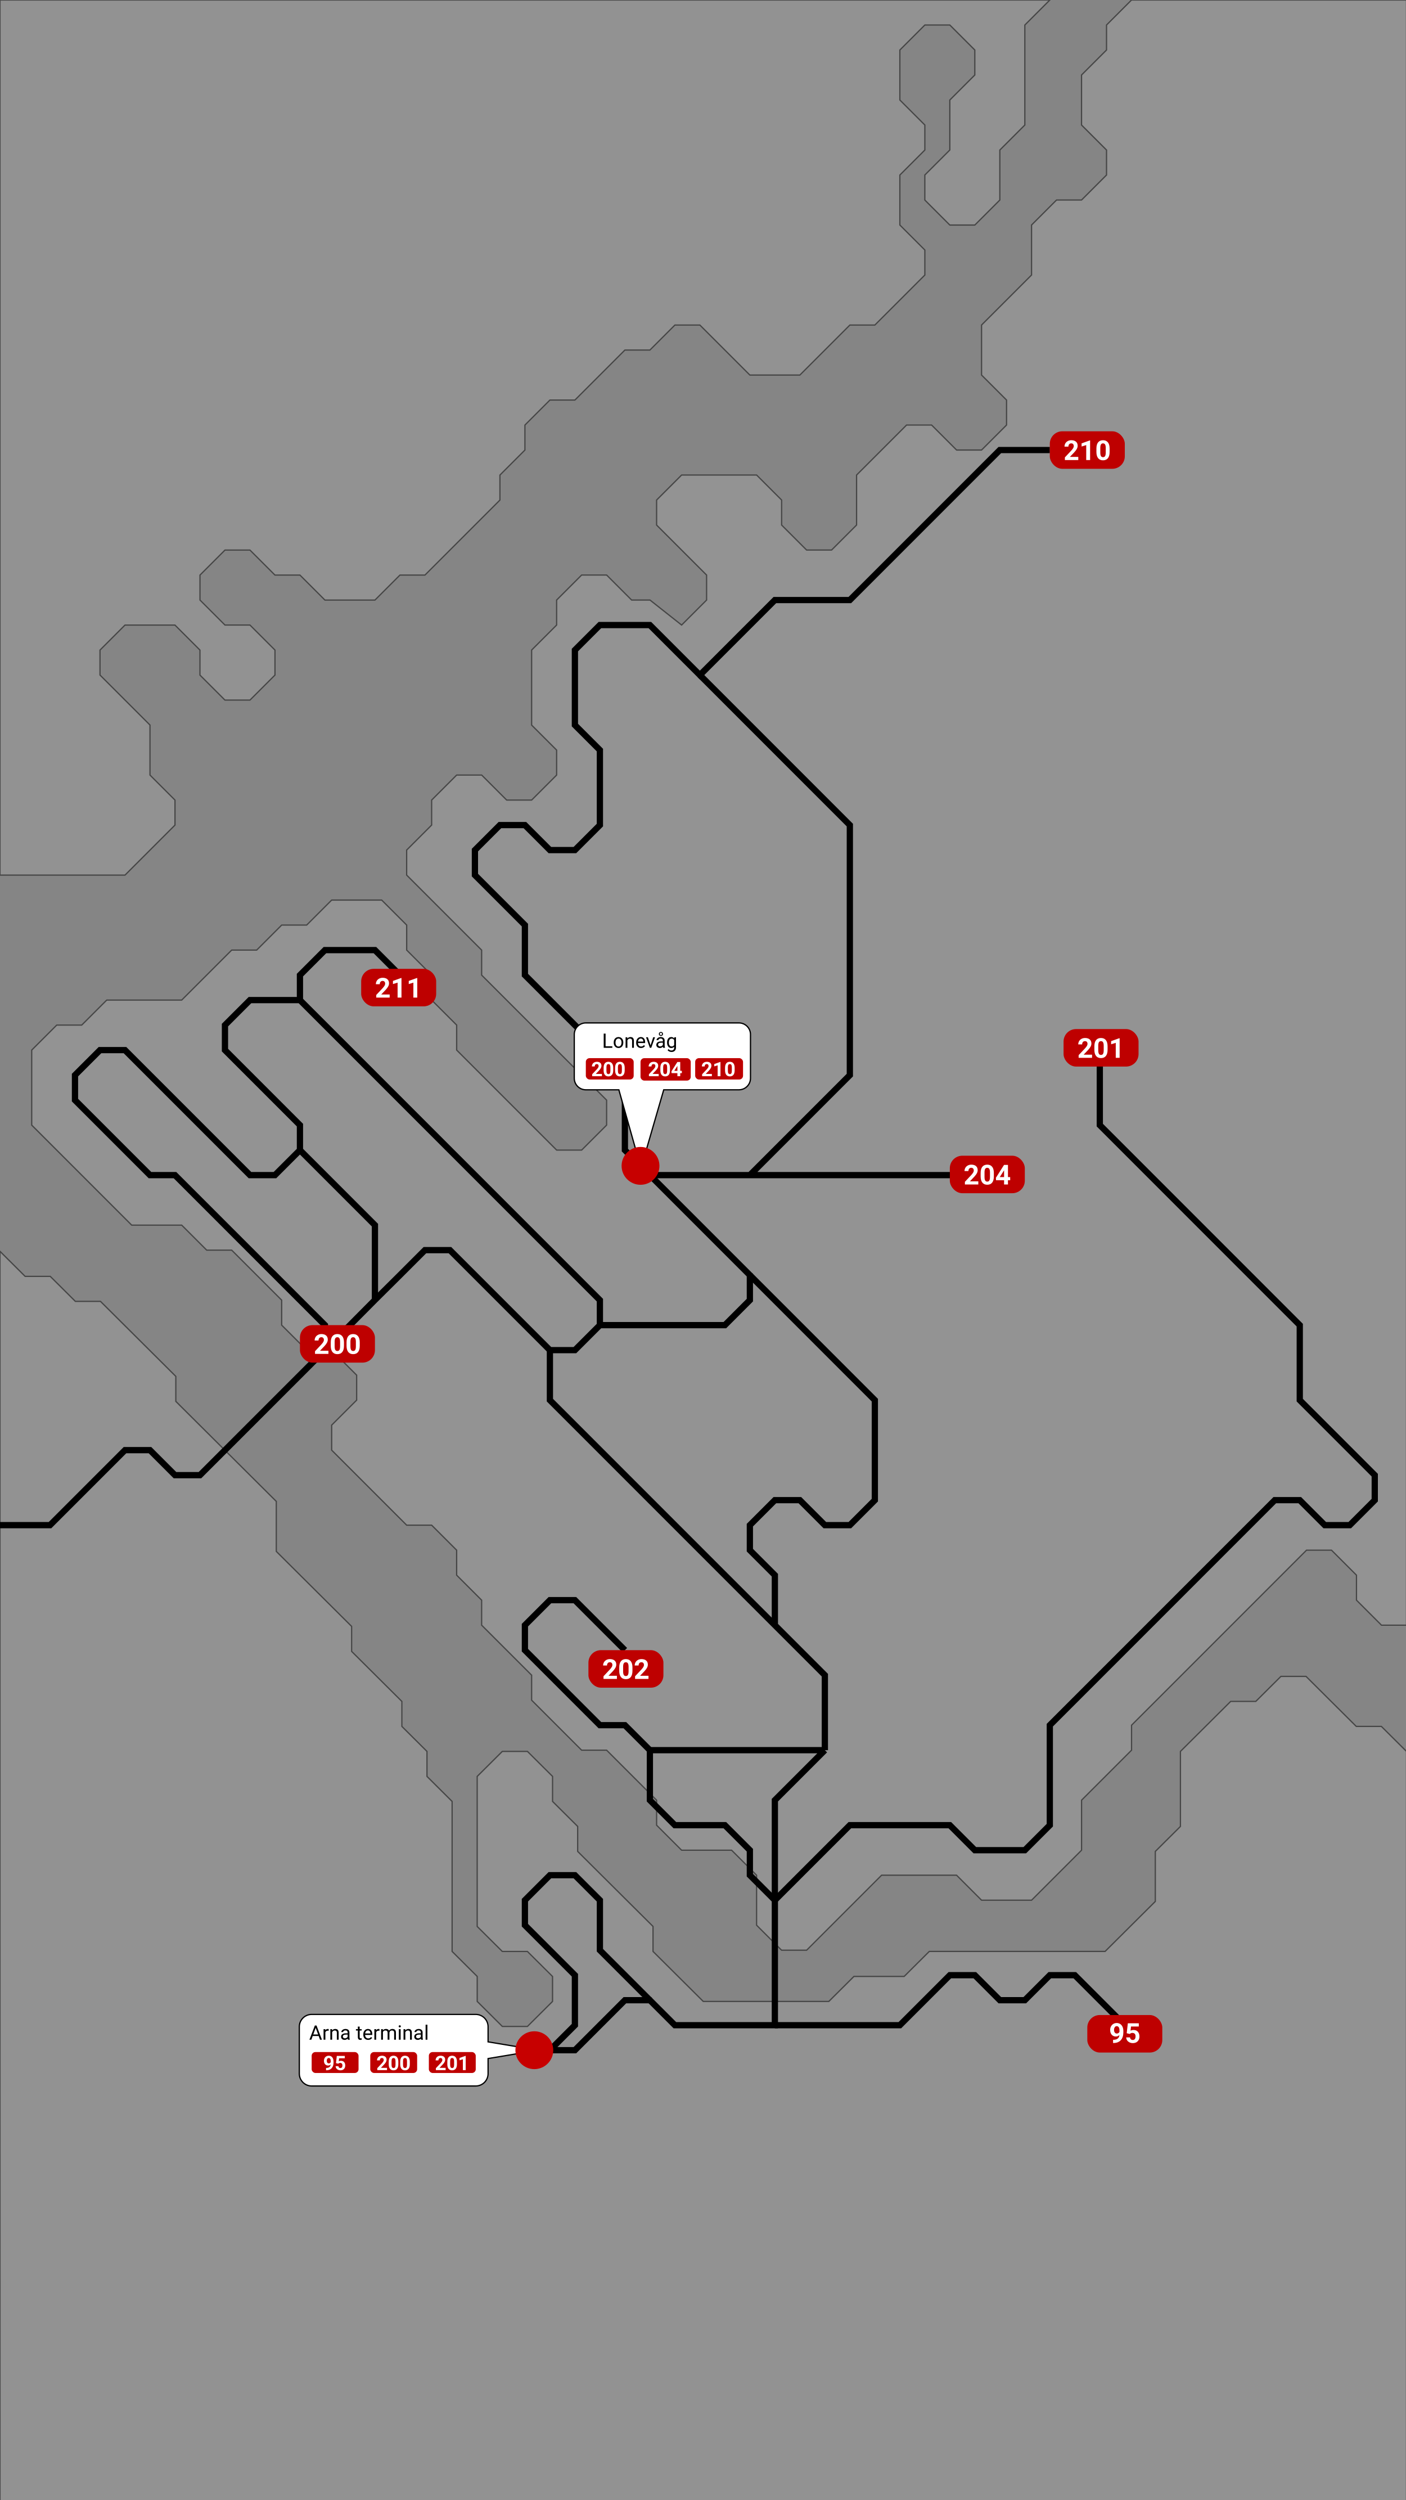 <svg width="1125" height="2000" viewBox="0 0 1125 2000" fill="none" xmlns="http://www.w3.org/2000/svg">
<rect x="0" y="0" width="1125" height="2000" fill="#333333" stroke="none"/>
<g id="Frame 1" clip-path="url(#clip0)">
<rect width="1125" height="2000" fill="white" fill-opacity="0.4"/>
<path id="Vector 1" opacity="0.5" d="M885.391 20L905.391 0H1125.39V1300H1105.39L1085.39 1280V1260L1065.39 1240H1045.39L1025.39 1260L985.391 1300L905.391 1380V1400L865.391 1440V1480L825.391 1520H785.391L765.391 1500H705.391L685.391 1520L665.391 1540L645.391 1560H625.391L605.391 1540V1500L585.391 1480H565.391H545.391L525.391 1460V1440L505.391 1420L485.391 1400H465.391L445.391 1380L425.391 1360V1340L405.391 1320L385.391 1300V1280L365.391 1260V1240L345.391 1220H325.391L305.391 1200L285.391 1180L265.391 1160V1140L285.391 1120V1100L265.391 1080H245.391L225.391 1060V1040L205.391 1020L185.391 1000H165.391L145.391 980H125.391H105.391L85.391 960L65.391 940L45.391 920L25.39 900V840L45.391 820H65.391L85.391 800H145.391L165.391 780L185.391 760H205.391L225.391 740H245.391L265.391 720H285.391H305.391L325.391 740V760L345.391 780V800L365.391 820V840L385.391 860L405.391 880L425.391 900L445.391 920H465.391L485.391 900V880L465.391 860L425.391 820L385.391 780V760L365.391 740L325.391 700V680L345.391 660V640L365.391 620H385.391L405.391 640H425.391L445.391 620V600L425.391 580V560V540V520L445.391 500V480L465.391 460H485.391L505.391 480H520.067L545.391 500L565.391 480V460L545.391 440L525.391 420V400L545.391 380H605.391L625.391 400V420L645.391 440H665.391L685.391 420V400V380L705.391 360L725.391 340H745.391L765.391 360H785.391L805.391 340V320L785.391 300V260L825.391 220V180L845.391 160H865.391L885.391 140V120L865.391 100V60L885.391 40V20Z" fill="#A2A2A2" stroke="black"/>
<path id="Vector 2" opacity="0.5" d="M100.481 1061L80.385 1041H60.289L40.193 1021H20.096L0 1001V2001H1125.39V1401L1105.29 1381H1085.2L1065.1 1361L1045.01 1341H1024.91L1004.81 1361H984.717L964.62 1381L944.524 1401V1461L924.428 1481V1501V1521L904.332 1541L884.235 1561H783.754H743.562L723.465 1581H683.273L663.177 1601H582.792H562.695L542.599 1581L522.503 1561V1541L502.406 1521L482.31 1501L462.214 1481V1461L442.118 1441V1421L422.021 1401H401.925L381.829 1421V1501V1521V1541L401.925 1561H422.021L442.118 1581V1601L422.021 1621H401.925L381.829 1601V1581L361.733 1561V1481V1461V1441L341.636 1421V1401L321.54 1381V1361L301.444 1341L281.348 1321V1301L261.251 1281L241.155 1261L221.059 1241V1221V1201L200.963 1181L180.866 1161L160.77 1141L140.674 1121V1101L120.578 1081L100.481 1061Z" fill="#A1A1A1" stroke="black"/>
<path id="Vector 3" opacity="0.5" d="M820 20L840 0H0V700H100L120 680L140 660V640L120 620V580L80 540V520L100 500H140L160 520V540L180 560H200L220 540V520L200 500H180L160 480V460L180 440H200L220 460H240L260 480H280H300L320 460H340L360 440L380 420L400 400V380L420 360V340L440 320H460L480 300L500 280H520L540 260H560L580 280L600 300H640L680 260H700L740 220V200L720 180V140L740 120V100L720 80V40L740 20H760L780 40V60L760 80V120L740 140V160L760 180H780L800 160V120L820 100V20Z" fill="#A1A1A1" stroke="black"/>
<path id="routeline_210" d="M840 360H820H800L780 380L760 400L740 420L720 440L700 460L680 480H660H640H620L600 500L580 520L560 540L540 520L520 500H500H480L460 520V540V560V580L480 600V620V640V660L460 680H440L420 660H400L380 680V700L400 720L420 740V760V780L440 800L460 820L480 840L500 860V880V900V920L520 940L540 960L560 980L580 1000L600 1020V1040L580 1060H560H540H520H500H480L460 1080H440L420 1060L400 1040L380 1020L360 1000H340L320 1020L299.863 1040L280 1060L260 1080L240 1100L220 1120L200 1140L180 1160L160 1180H140L120 1160H100L80 1180L60 1200L40 1220H0" stroke="black" stroke-width="5"/>
<path id="routeline_211" d="M780 940H760H740H720H700H680H660H640H620H600M600 940H580H560H540H520M600 940L620 920L640 900L660 880L680 860V840V820V800V780V760V740V720V700V680V660L660 640L640 620L620 600L600 580L580 560L560 540M320 780L300 760H280H260L240 780V800M240 800H220H200L180 820V840L200 860L220 880L240 900V920M240 800L260 820L280 840L300 860L320 880L340 900L360 920L380 940L400 960L420 980L440 1000L460 1020L480 1040V1060M240 920L220 940H200L180 920L160 900L140 880L120 860L100 840H80L60 860V880L80 900L100 920L120 940H140L160 960L180 980L200 1000L220 1020L240 1040L260 1060V1080M240 920L260 940L280 960L300 980V1000V1020V1040" stroke="black" stroke-width="5"/>
<path id="routeline_202" d="M500 1320L480 1300L460 1280H440L420 1300V1320L440 1340L460 1360L480 1380H500L520 1400V1420V1440L540 1460H560H580L600 1480V1500L620 1520V1540V1560V1580V1600V1620H600H580H560H540L520 1600H500L480 1620L460 1640H440" stroke="black" stroke-width="5"/>
<path id="routeline_95" d="M900 1620L880 1600L860 1580H840L820 1600H800L780 1580H760L740 1600L720 1620H700H680H660H640H620M520 1600L500 1580L480 1560V1540V1520L460 1500H440L420 1520V1540L440 1560L460 1580V1600V1620L440 1640" stroke="black" stroke-width="5"/>
<path id="routeline_201" d="M880 840V860V880V900L900 920L920 940L940 960L960 980L980 1000L1000 1020L1020 1040L1040 1060V1080V1100V1120L1060 1140L1080 1160L1100 1180V1200L1080 1220H1060L1040 1200H1020L1000 1220L980 1240L960 1260L940 1280L920 1300L900 1320L880 1340L860 1360L840 1380V1400V1420V1440V1460L820 1480H800H780L760 1460H740H720H700H680L660 1480L640 1500L620 1520" stroke="black" stroke-width="5"/>
<path id="routeline_200" d="M600 1020L620 1040L640 1060L660 1080L680 1100L700 1120V1140V1160V1180V1200L680 1220H660L640 1200H620L600 1220V1240L620 1260V1280V1300M620 1300L640 1320L660 1340V1360V1380V1400M620 1300L600 1280L580 1260L560 1240L540 1220L520 1200L500 1180L480 1160L460 1140L440 1120V1100V1080M660 1400L640 1420L620 1440V1460V1480V1500V1520M660 1400H640H620H600H580H560H540H520" stroke="black" stroke-width="5"/>
<g id="popup_arna">
<path id="Vector" d="M390.533 1633.33V1621.25C390.533 1615.79 386.111 1611.37 380.656 1611.37H249.377C243.922 1611.37 239.5 1615.79 239.5 1621.25L239.5 1640L239.5 1658.75C239.5 1664.21 243.922 1668.63 249.377 1668.63H380.656C386.111 1668.63 390.533 1664.21 390.533 1658.75V1646.67L427.624 1640.49V1639.51L390.533 1633.33Z" fill="white" stroke="black"/>
<g id="Group 8">
<g id="Group 5">
<rect id="Rectangle 4" x="249.377" y="1641.48" width="37.508" height="16.739" rx="3" fill="#BE0000"/>
</g>
<path id="95" d="M264.59 1651.39C264.002 1651.97 263.314 1652.26 262.528 1652.26C261.523 1652.26 260.718 1651.91 260.114 1651.23C259.509 1650.53 259.207 1649.6 259.207 1648.43C259.207 1647.69 259.369 1647 259.692 1646.38C260.02 1645.76 260.476 1645.27 261.059 1644.93C261.642 1644.58 262.299 1644.41 263.028 1644.41C263.778 1644.41 264.444 1644.59 265.028 1644.97C265.611 1645.34 266.064 1645.88 266.387 1646.59C266.71 1647.29 266.874 1648.09 266.879 1649V1649.84C266.879 1651.73 266.408 1653.22 265.465 1654.3C264.523 1655.39 263.187 1655.97 261.457 1656.04L260.903 1656.05V1654.16L261.403 1654.16C263.366 1654.07 264.429 1653.15 264.59 1651.39ZM263.082 1650.53C263.447 1650.53 263.759 1650.44 264.02 1650.25C264.286 1650.06 264.486 1649.84 264.621 1649.57V1648.64C264.621 1647.88 264.476 1647.28 264.184 1646.86C263.892 1646.44 263.502 1646.23 263.012 1646.23C262.559 1646.23 262.187 1646.44 261.895 1646.85C261.603 1647.26 261.457 1647.78 261.457 1648.41C261.457 1649.03 261.598 1649.54 261.879 1649.94C262.166 1650.33 262.567 1650.53 263.082 1650.53ZM268.832 1650.34L269.489 1644.56H275.864V1646.45H271.34L271.059 1648.89C271.595 1648.6 272.166 1648.46 272.77 1648.46C273.853 1648.46 274.702 1648.8 275.317 1649.47C275.931 1650.14 276.239 1651.08 276.239 1652.29C276.239 1653.02 276.082 1653.68 275.77 1654.27C275.463 1654.84 275.02 1655.29 274.442 1655.62C273.864 1655.94 273.181 1656.09 272.395 1656.09C271.707 1656.09 271.069 1655.96 270.481 1655.68C269.892 1655.4 269.426 1655.01 269.082 1654.5C268.744 1653.99 268.564 1653.42 268.543 1652.77H270.778C270.825 1653.25 270.989 1653.62 271.27 1653.88C271.556 1654.14 271.929 1654.27 272.387 1654.27C272.898 1654.27 273.291 1654.09 273.567 1653.73C273.843 1653.36 273.981 1652.84 273.981 1652.16C273.981 1651.52 273.822 1651.02 273.504 1650.68C273.187 1650.34 272.736 1650.16 272.153 1650.16C271.616 1650.16 271.181 1650.3 270.848 1650.59L270.629 1650.79L268.832 1650.34Z" fill="white"/>
</g>
<g id="Group 9">
<g id="Group 6">
<rect id="Rectangle 4_2" x="296.262" y="1641.48" width="37.508" height="16.739" rx="3" fill="#BE0000"/>
</g>
<path id="200" d="M309.678 1655.94H301.881V1654.39L305.561 1650.47C306.066 1649.92 306.438 1649.44 306.678 1649.02C306.923 1648.61 307.045 1648.22 307.045 1647.85C307.045 1647.35 306.917 1646.95 306.662 1646.66C306.407 1646.37 306.042 1646.23 305.568 1646.23C305.058 1646.23 304.654 1646.4 304.357 1646.76C304.066 1647.11 303.92 1647.57 303.92 1648.14H301.654C301.654 1647.45 301.818 1646.82 302.147 1646.24C302.48 1645.67 302.949 1645.22 303.553 1644.9C304.157 1644.57 304.842 1644.41 305.607 1644.41C306.779 1644.41 307.688 1644.69 308.334 1645.25C308.985 1645.81 309.311 1646.61 309.311 1647.63C309.311 1648.2 309.165 1648.77 308.873 1649.35C308.581 1649.94 308.081 1650.61 307.373 1651.39L304.787 1654.12H309.678V1655.94ZM318.725 1651.23C318.725 1652.81 318.399 1654.01 317.748 1654.84C317.097 1655.68 316.144 1656.09 314.889 1656.09C313.649 1656.09 312.701 1655.69 312.045 1654.87C311.389 1654.05 311.053 1652.88 311.037 1651.35V1649.26C311.037 1647.67 311.365 1646.46 312.022 1645.64C312.683 1644.82 313.634 1644.41 314.873 1644.41C316.113 1644.41 317.061 1644.82 317.717 1645.63C318.373 1646.45 318.709 1647.61 318.725 1649.14V1651.23ZM316.467 1648.94C316.467 1647.99 316.337 1647.31 316.076 1646.88C315.821 1646.45 315.42 1646.23 314.873 1646.23C314.342 1646.23 313.949 1646.44 313.693 1646.85C313.443 1647.26 313.311 1647.9 313.295 1648.77V1651.53C313.295 1652.46 313.42 1653.15 313.67 1653.6C313.925 1654.05 314.331 1654.27 314.889 1654.27C315.441 1654.27 315.839 1654.06 316.084 1653.63C316.329 1653.19 316.456 1652.53 316.467 1651.64V1648.94ZM327.912 1651.23C327.912 1652.81 327.587 1654.01 326.936 1654.84C326.285 1655.68 325.331 1656.09 324.076 1656.09C322.837 1656.09 321.889 1655.69 321.232 1654.87C320.576 1654.05 320.24 1652.88 320.225 1651.35V1649.26C320.225 1647.67 320.553 1646.46 321.209 1645.64C321.871 1644.82 322.821 1644.41 324.061 1644.41C325.3 1644.41 326.248 1644.82 326.904 1645.63C327.561 1646.45 327.897 1647.61 327.912 1649.14V1651.23ZM325.654 1648.94C325.654 1647.99 325.524 1647.31 325.264 1646.88C325.009 1646.45 324.607 1646.23 324.061 1646.23C323.529 1646.23 323.136 1646.44 322.881 1646.85C322.631 1647.26 322.498 1647.9 322.482 1648.77V1651.53C322.482 1652.46 322.607 1653.15 322.857 1653.6C323.113 1654.05 323.519 1654.27 324.076 1654.27C324.628 1654.27 325.027 1654.06 325.272 1653.63C325.516 1653.19 325.644 1652.53 325.654 1651.64V1648.94Z" fill="white"/>
</g>
<g id="Group 10">
<g id="Group 7">
<rect id="Rectangle 4_3" x="343.148" y="1641.48" width="37.508" height="16.739" rx="3" fill="#BE0000"/>
</g>
<path id="201" d="M356.563 1655.94H348.766V1654.39L352.446 1650.47C352.951 1649.92 353.324 1649.44 353.563 1649.02C353.808 1648.61 353.93 1648.22 353.93 1647.85C353.93 1647.35 353.803 1646.95 353.548 1646.66C353.292 1646.37 352.928 1646.23 352.454 1646.23C351.943 1646.23 351.54 1646.4 351.243 1646.76C350.951 1647.11 350.805 1647.57 350.805 1648.14H348.54C348.54 1647.45 348.704 1646.82 349.032 1646.24C349.365 1645.67 349.834 1645.22 350.438 1644.9C351.042 1644.57 351.727 1644.41 352.493 1644.41C353.665 1644.41 354.574 1644.69 355.219 1645.25C355.87 1645.81 356.196 1646.61 356.196 1647.63C356.196 1648.2 356.05 1648.77 355.758 1649.35C355.467 1649.94 354.967 1650.61 354.258 1651.39L351.673 1654.12H356.563V1655.94ZM365.61 1651.23C365.61 1652.81 365.285 1654.01 364.633 1654.84C363.982 1655.68 363.029 1656.09 361.774 1656.09C360.535 1656.09 359.587 1655.69 358.93 1654.87C358.274 1654.05 357.938 1652.88 357.923 1651.35V1649.26C357.923 1647.67 358.251 1646.46 358.907 1645.64C359.568 1644.82 360.519 1644.41 361.758 1644.41C362.998 1644.41 363.946 1644.82 364.602 1645.63C365.258 1646.45 365.594 1647.61 365.61 1649.14V1651.23ZM363.352 1648.94C363.352 1647.99 363.222 1647.31 362.962 1646.88C362.706 1646.45 362.305 1646.23 361.758 1646.23C361.227 1646.23 360.834 1646.44 360.579 1646.85C360.329 1647.26 360.196 1647.9 360.18 1648.77V1651.53C360.18 1652.46 360.305 1653.15 360.555 1653.6C360.811 1654.05 361.217 1654.27 361.774 1654.27C362.326 1654.27 362.725 1654.06 362.969 1653.63C363.214 1653.19 363.342 1652.53 363.352 1651.64V1648.94ZM372.626 1655.94H370.368V1647.23L367.673 1648.07V1646.23L372.383 1644.55H372.626V1655.94Z" fill="white"/>
</g>
<path id="Arna terminal" d="M254.973 1628.64H250.207L249.137 1631.6H247.59L251.933 1620.23H253.246L257.598 1631.6H256.058L254.973 1628.64ZM250.66 1627.4H254.527L252.59 1622.08L250.66 1627.4ZM262.988 1624.45C262.769 1624.41 262.532 1624.39 262.277 1624.39C261.329 1624.39 260.686 1624.8 260.348 1625.6V1631.6H258.902V1623.15H260.308L260.332 1624.13C260.806 1623.37 261.478 1623 262.348 1623C262.629 1623 262.842 1623.03 262.988 1623.1V1624.45ZM265.691 1623.15L265.738 1624.21C266.384 1623.4 267.228 1623 268.269 1623C270.056 1623 270.957 1624 270.973 1626.02V1631.6H269.527V1626.01C269.522 1625.4 269.381 1624.95 269.105 1624.66C268.834 1624.37 268.41 1624.22 267.832 1624.22C267.363 1624.22 266.952 1624.35 266.598 1624.6C266.243 1624.85 265.967 1625.18 265.769 1625.58V1631.6H264.324V1623.15H265.691ZM278.371 1631.6C278.288 1631.44 278.22 1631.14 278.168 1630.71C277.496 1631.41 276.694 1631.76 275.762 1631.76C274.928 1631.76 274.243 1631.53 273.707 1631.06C273.176 1630.58 272.91 1629.99 272.91 1629.26C272.91 1628.38 273.243 1627.7 273.91 1627.21C274.582 1626.72 275.525 1626.48 276.738 1626.48H278.144V1625.82C278.144 1625.31 277.993 1624.91 277.691 1624.61C277.389 1624.31 276.944 1624.16 276.355 1624.16C275.84 1624.16 275.407 1624.29 275.058 1624.55C274.709 1624.81 274.535 1625.13 274.535 1625.5H273.082C273.082 1625.07 273.23 1624.67 273.527 1624.28C273.829 1623.88 274.236 1623.57 274.746 1623.34C275.262 1623.11 275.827 1623 276.441 1623C277.415 1623 278.178 1623.24 278.73 1623.73C279.282 1624.21 279.569 1624.88 279.59 1625.74V1629.63C279.59 1630.4 279.689 1631.02 279.887 1631.48V1631.6H278.371ZM275.973 1630.5C276.426 1630.5 276.855 1630.39 277.262 1630.15C277.668 1629.92 277.962 1629.61 278.144 1629.24V1627.5H277.012C275.241 1627.5 274.355 1628.02 274.355 1629.06C274.355 1629.51 274.506 1629.87 274.808 1630.12C275.111 1630.38 275.499 1630.5 275.973 1630.5ZM287.785 1621.1V1623.15H289.363V1624.27H287.785V1629.51C287.785 1629.85 287.855 1630.1 287.996 1630.28C288.137 1630.44 288.376 1630.53 288.715 1630.53C288.881 1630.53 289.111 1630.5 289.402 1630.43V1631.6C289.022 1631.71 288.652 1631.76 288.293 1631.76C287.647 1631.76 287.16 1631.57 286.832 1631.18C286.504 1630.78 286.34 1630.23 286.34 1629.51V1624.27H284.801V1623.15H286.34V1621.1H287.785ZM294.566 1631.76C293.42 1631.76 292.488 1631.39 291.769 1630.64C291.051 1629.88 290.691 1628.87 290.691 1627.61V1627.35C290.691 1626.51 290.85 1625.76 291.168 1625.1C291.491 1624.44 291.939 1623.93 292.512 1623.56C293.09 1623.18 293.715 1623 294.387 1623C295.486 1623 296.34 1623.36 296.949 1624.08C297.558 1624.81 297.863 1625.84 297.863 1627.19V1627.79H292.137C292.157 1628.63 292.4 1629.3 292.863 1629.82C293.332 1630.33 293.926 1630.58 294.644 1630.58C295.155 1630.58 295.587 1630.48 295.941 1630.27C296.295 1630.06 296.605 1629.78 296.871 1629.44L297.754 1630.13C297.045 1631.22 295.983 1631.76 294.566 1631.76ZM294.387 1624.18C293.803 1624.18 293.314 1624.4 292.918 1624.82C292.522 1625.25 292.277 1625.84 292.183 1626.6H296.418V1626.5C296.376 1625.76 296.178 1625.19 295.824 1624.79C295.47 1624.39 294.991 1624.18 294.387 1624.18ZM303.629 1624.45C303.41 1624.41 303.173 1624.39 302.918 1624.39C301.97 1624.39 301.327 1624.8 300.988 1625.6V1631.6H299.543V1623.15H300.949L300.973 1624.13C301.446 1623.37 302.118 1623 302.988 1623C303.269 1623 303.483 1623.03 303.629 1623.1V1624.45ZM306.324 1623.15L306.363 1624.09C306.983 1623.36 307.819 1623 308.871 1623C310.053 1623 310.858 1623.45 311.285 1624.35C311.566 1623.95 311.931 1623.62 312.379 1623.37C312.832 1623.12 313.366 1623 313.98 1623C315.834 1623 316.777 1623.98 316.808 1625.94V1631.6H315.363V1626.03C315.363 1625.42 315.225 1624.97 314.949 1624.68C314.673 1624.37 314.209 1624.22 313.558 1624.22C313.022 1624.22 312.577 1624.38 312.223 1624.71C311.868 1625.02 311.663 1625.45 311.605 1626V1631.6H310.152V1626.07C310.152 1624.84 309.551 1624.22 308.348 1624.22C307.4 1624.22 306.751 1624.63 306.402 1625.43V1631.6H304.957V1623.15H306.324ZM320.566 1631.6H319.121V1623.15H320.566V1631.6ZM319.004 1620.91C319.004 1620.68 319.074 1620.48 319.215 1620.32C319.361 1620.15 319.574 1620.07 319.855 1620.07C320.137 1620.07 320.35 1620.15 320.496 1620.32C320.642 1620.48 320.715 1620.68 320.715 1620.91C320.715 1621.14 320.642 1621.34 320.496 1621.5C320.35 1621.65 320.137 1621.73 319.855 1621.73C319.574 1621.73 319.361 1621.65 319.215 1621.5C319.074 1621.34 319.004 1621.14 319.004 1620.91ZM324.254 1623.15L324.301 1624.21C324.946 1623.4 325.79 1623 326.832 1623C328.618 1623 329.519 1624 329.535 1626.02V1631.6H328.09V1626.01C328.084 1625.4 327.944 1624.95 327.668 1624.66C327.397 1624.37 326.973 1624.22 326.394 1624.22C325.926 1624.22 325.514 1624.35 325.16 1624.6C324.806 1624.85 324.53 1625.18 324.332 1625.58V1631.6H322.887V1623.15H324.254ZM336.933 1631.6C336.85 1631.44 336.782 1631.14 336.73 1630.71C336.058 1631.41 335.256 1631.76 334.324 1631.76C333.491 1631.76 332.806 1631.53 332.269 1631.06C331.738 1630.58 331.473 1629.99 331.473 1629.26C331.473 1628.38 331.806 1627.7 332.473 1627.21C333.144 1626.72 334.087 1626.48 335.301 1626.48H336.707V1625.82C336.707 1625.31 336.556 1624.91 336.254 1624.61C335.952 1624.31 335.506 1624.16 334.918 1624.16C334.402 1624.16 333.97 1624.29 333.621 1624.55C333.272 1624.81 333.098 1625.13 333.098 1625.5H331.644C331.644 1625.07 331.793 1624.67 332.09 1624.28C332.392 1623.88 332.798 1623.57 333.308 1623.34C333.824 1623.11 334.389 1623 335.004 1623C335.978 1623 336.741 1623.24 337.293 1623.73C337.845 1624.21 338.131 1624.88 338.152 1625.74V1629.63C338.152 1630.4 338.251 1631.02 338.449 1631.48V1631.6H336.933ZM334.535 1630.5C334.988 1630.5 335.418 1630.39 335.824 1630.15C336.23 1629.92 336.525 1629.61 336.707 1629.24V1627.5H335.574C333.803 1627.5 332.918 1628.02 332.918 1629.06C332.918 1629.51 333.069 1629.87 333.371 1630.12C333.673 1630.38 334.061 1630.5 334.535 1630.5ZM341.988 1631.6H340.543V1619.6H341.988V1631.6Z" fill="black"/>
</g>
<circle id="terminal_arna" cx="427.542" cy="1640" r="15.139" fill="#C70000"/>
<g id="popup_lonev&#195;&#165;g">
<path id="Vector_2" d="M468.75 871.75H495.174L512.411 932.731L512.886 934.41L513.373 932.734L531.077 871.75H591.25C596.359 871.75 600.5 867.609 600.5 862.5V827.5C600.5 822.391 596.359 818.25 591.25 818.25H468.75C463.641 818.25 459.5 822.391 459.5 827.5L459.5 845L459.5 862.5C459.5 867.609 463.641 871.75 468.75 871.75Z" fill="white" stroke="black"/>
<g id="Group 8_2">
<g id="Group 5_2">
<rect id="Rectangle 4_4" x="468.75" y="846.425" width="38.281" height="17.084" rx="3" fill="#BE0000"/>
</g>
<path id="200_2" d="M481.615 860.875H473.818V859.328L477.498 855.406C478.003 854.854 478.376 854.372 478.615 853.961C478.86 853.549 478.982 853.159 478.982 852.789C478.982 852.284 478.855 851.888 478.6 851.602C478.344 851.31 477.98 851.164 477.506 851.164C476.995 851.164 476.592 851.341 476.295 851.695C476.003 852.044 475.857 852.505 475.857 853.078H473.592C473.592 852.385 473.756 851.753 474.084 851.18C474.417 850.607 474.886 850.159 475.49 849.836C476.094 849.508 476.779 849.344 477.545 849.344C478.717 849.344 479.626 849.625 480.271 850.188C480.923 850.75 481.248 851.544 481.248 852.57C481.248 853.133 481.102 853.706 480.811 854.289C480.519 854.872 480.019 855.552 479.311 856.328L476.725 859.055H481.615V860.875ZM490.662 856.172C490.662 857.745 490.337 858.948 489.686 859.781C489.034 860.615 488.081 861.031 486.826 861.031C485.587 861.031 484.639 860.622 483.982 859.805C483.326 858.987 482.99 857.815 482.975 856.289V854.195C482.975 852.607 483.303 851.401 483.959 850.578C484.62 849.755 485.571 849.344 486.811 849.344C488.05 849.344 488.998 849.753 489.654 850.57C490.311 851.383 490.646 852.552 490.662 854.078V856.172ZM488.404 853.875C488.404 852.932 488.274 852.247 488.014 851.82C487.758 851.388 487.357 851.172 486.811 851.172C486.279 851.172 485.886 851.378 485.631 851.789C485.381 852.195 485.248 852.833 485.232 853.703V856.469C485.232 857.396 485.357 858.086 485.607 858.539C485.863 858.987 486.269 859.211 486.826 859.211C487.378 859.211 487.777 858.995 488.021 858.563C488.266 858.13 488.394 857.469 488.404 856.578V853.875ZM499.85 856.172C499.85 857.745 499.524 858.948 498.873 859.781C498.222 860.615 497.269 861.031 496.014 861.031C494.774 861.031 493.826 860.622 493.17 859.805C492.514 858.987 492.178 857.815 492.162 856.289V854.195C492.162 852.607 492.49 851.401 493.146 850.578C493.808 849.755 494.758 849.344 495.998 849.344C497.238 849.344 498.186 849.753 498.842 850.57C499.498 851.383 499.834 852.552 499.85 854.078V856.172ZM497.592 853.875C497.592 852.932 497.462 852.247 497.201 851.82C496.946 851.388 496.545 851.172 495.998 851.172C495.467 851.172 495.074 851.378 494.818 851.789C494.568 852.195 494.436 852.833 494.42 853.703V856.469C494.42 857.396 494.545 858.086 494.795 858.539C495.05 858.987 495.456 859.211 496.014 859.211C496.566 859.211 496.964 858.995 497.209 858.563C497.454 858.13 497.581 857.469 497.592 856.578V853.875Z" fill="white"/>
</g>
<g id="Group 9_2">
<g id="Group 6_2">
<rect id="Rectangle 4_5" x="512.5" y="846.452" width="40.181" height="17.932" rx="3" fill="#BE0000"/>
</g>
<path id="204" d="M527.02 860.875H519.223V859.328L522.903 855.406C523.408 854.854 523.781 854.372 524.02 853.961C524.265 853.549 524.387 853.159 524.387 852.789C524.387 852.284 524.26 851.888 524.005 851.602C523.749 851.31 523.385 851.164 522.911 851.164C522.4 851.164 521.997 851.341 521.7 851.695C521.408 852.044 521.262 852.505 521.262 853.078H518.997C518.997 852.385 519.161 851.753 519.489 851.18C519.822 850.607 520.291 850.159 520.895 849.836C521.499 849.508 522.184 849.344 522.95 849.344C524.122 849.344 525.031 849.625 525.676 850.188C526.327 850.75 526.653 851.544 526.653 852.57C526.653 853.133 526.507 853.706 526.215 854.289C525.924 854.872 525.424 855.552 524.715 856.328L522.13 859.055H527.02V860.875ZM536.067 856.172C536.067 857.745 535.741 858.948 535.09 859.781C534.439 860.615 533.486 861.031 532.231 861.031C530.991 861.031 530.044 860.622 529.387 859.805C528.731 858.987 528.395 857.815 528.38 856.289V854.195C528.38 852.607 528.708 851.401 529.364 850.578C530.025 849.755 530.976 849.344 532.215 849.344C533.455 849.344 534.403 849.753 535.059 850.57C535.715 851.383 536.051 852.552 536.067 854.078V856.172ZM533.809 853.875C533.809 852.932 533.679 852.247 533.419 851.82C533.163 851.388 532.762 851.172 532.215 851.172C531.684 851.172 531.291 851.378 531.036 851.789C530.786 852.195 530.653 852.833 530.637 853.703V856.469C530.637 857.396 530.762 858.086 531.012 858.539C531.268 858.987 531.674 859.211 532.231 859.211C532.783 859.211 533.182 858.995 533.426 858.563C533.671 858.13 533.799 857.469 533.809 856.578V853.875ZM544.278 856.594H545.567V858.414H544.278V860.875H542.02V858.414H537.356L537.255 856.992L541.997 849.5H544.278V856.594ZM539.505 856.594H542.02V852.578L541.872 852.836L539.505 856.594Z" fill="white"/>
</g>
<g id="Group 10_2">
<g id="Group 7_2">
<rect id="Rectangle 4_6" x="556.25" y="846.425" width="38.281" height="17.084" rx="3" fill="#BE0000"/>
</g>
<path id="210" d="M569.594 860.875H561.797V859.328L565.477 855.406C565.982 854.854 566.354 854.372 566.594 853.961C566.839 853.549 566.961 853.159 566.961 852.789C566.961 852.284 566.833 851.888 566.578 851.602C566.323 851.31 565.958 851.164 565.484 851.164C564.974 851.164 564.57 851.341 564.273 851.695C563.982 852.044 563.836 852.505 563.836 853.078H561.57C561.57 852.385 561.734 851.753 562.062 851.18C562.396 850.607 562.865 850.159 563.469 849.836C564.073 849.508 564.758 849.344 565.523 849.344C566.695 849.344 567.604 849.625 568.25 850.188C568.901 850.75 569.227 851.544 569.227 852.57C569.227 853.133 569.081 853.706 568.789 854.289C568.497 854.872 567.997 855.552 567.289 856.328L564.703 859.055H569.594V860.875ZM576.469 860.875H574.211V852.172L571.516 853.008V851.172L576.227 849.484H576.469V860.875ZM587.828 856.172C587.828 857.745 587.503 858.948 586.852 859.781C586.2 860.615 585.247 861.031 583.992 861.031C582.753 861.031 581.805 860.622 581.148 859.805C580.492 858.987 580.156 857.815 580.141 856.289V854.195C580.141 852.607 580.469 851.401 581.125 850.578C581.786 849.755 582.737 849.344 583.977 849.344C585.216 849.344 586.164 849.753 586.82 850.57C587.477 851.383 587.812 852.552 587.828 854.078V856.172ZM585.57 853.875C585.57 852.932 585.44 852.247 585.18 851.82C584.924 851.388 584.523 851.172 583.977 851.172C583.445 851.172 583.052 851.378 582.797 851.789C582.547 852.195 582.414 852.833 582.398 853.703V856.469C582.398 857.396 582.523 858.086 582.773 858.539C583.029 858.987 583.435 859.211 583.992 859.211C584.544 859.211 584.943 858.995 585.187 858.563C585.432 858.13 585.56 857.469 585.57 856.578V853.875Z" fill="white"/>
</g>
<path id="Lonev&#195;&#165;g" d="M484.558 836.943H489.948V838.169H483.05V826.794H484.558V836.943ZM491.05 833.865C491.05 833.037 491.211 832.292 491.534 831.63C491.862 830.969 492.315 830.459 492.894 830.099C493.477 829.74 494.141 829.56 494.886 829.56C496.037 829.56 496.966 829.959 497.675 830.755C498.388 831.552 498.745 832.612 498.745 833.935V834.037C498.745 834.86 498.586 835.599 498.269 836.255C497.956 836.906 497.506 837.414 496.917 837.779C496.334 838.143 495.662 838.326 494.901 838.326C493.756 838.326 492.826 837.927 492.112 837.13C491.404 836.334 491.05 835.279 491.05 833.966V833.865ZM492.503 834.037C492.503 834.974 492.719 835.727 493.151 836.294C493.589 836.862 494.172 837.146 494.901 837.146C495.636 837.146 496.219 836.86 496.651 836.287C497.084 835.709 497.3 834.901 497.3 833.865C497.3 832.938 497.078 832.188 496.636 831.615C496.198 831.037 495.615 830.748 494.886 830.748C494.172 830.748 493.597 831.031 493.159 831.599C492.722 832.167 492.503 832.979 492.503 834.037ZM501.925 829.716L501.972 830.779C502.618 829.966 503.461 829.56 504.503 829.56C506.289 829.56 507.19 830.568 507.206 832.584V838.169H505.761V832.576C505.756 831.966 505.615 831.516 505.339 831.224C505.068 830.932 504.644 830.787 504.065 830.787C503.597 830.787 503.185 830.912 502.831 831.162C502.477 831.412 502.201 831.74 502.003 832.146V838.169H500.558V829.716H501.925ZM512.894 838.326C511.748 838.326 510.815 837.951 510.097 837.201C509.378 836.445 509.019 835.438 509.019 834.177V833.912C509.019 833.073 509.177 832.326 509.495 831.669C509.818 831.008 510.266 830.492 510.839 830.123C511.417 829.748 512.042 829.56 512.714 829.56C513.813 829.56 514.667 829.922 515.276 830.646C515.886 831.37 516.19 832.406 516.19 833.755V834.357H510.464C510.485 835.19 510.727 835.865 511.19 836.38C511.659 836.891 512.253 837.146 512.972 837.146C513.482 837.146 513.914 837.042 514.269 836.834C514.623 836.625 514.933 836.349 515.198 836.005L516.081 836.693C515.373 837.781 514.31 838.326 512.894 838.326ZM512.714 830.748C512.131 830.748 511.641 830.961 511.245 831.388C510.849 831.81 510.604 832.404 510.511 833.169H514.745V833.06C514.703 832.326 514.506 831.758 514.151 831.357C513.797 830.951 513.318 830.748 512.714 830.748ZM520.55 836.209L522.644 829.716H524.12L521.089 838.169H519.987L516.925 829.716H518.401L520.55 836.209ZM530.604 838.169C530.521 838.003 530.453 837.706 530.401 837.279C529.729 837.977 528.927 838.326 527.995 838.326C527.162 838.326 526.477 838.091 525.94 837.623C525.409 837.149 525.144 836.55 525.144 835.826C525.144 834.945 525.477 834.263 526.144 833.779C526.815 833.289 527.758 833.044 528.972 833.044H530.378V832.38C530.378 831.875 530.227 831.474 529.925 831.177C529.623 830.875 529.177 830.724 528.589 830.724C528.073 830.724 527.641 830.854 527.292 831.115C526.943 831.375 526.769 831.69 526.769 832.06H525.315C525.315 831.638 525.464 831.232 525.761 830.841C526.063 830.445 526.469 830.133 526.979 829.904C527.495 829.675 528.06 829.56 528.675 829.56C529.649 829.56 530.412 829.805 530.964 830.294C531.516 830.779 531.802 831.448 531.823 832.302V836.193C531.823 836.969 531.922 837.586 532.12 838.044V838.169H530.604ZM528.206 837.068C528.659 837.068 529.089 836.951 529.495 836.716C529.901 836.482 530.196 836.177 530.378 835.802V834.068H529.245C527.474 834.068 526.589 834.586 526.589 835.623C526.589 836.076 526.74 836.43 527.042 836.685C527.344 836.94 527.732 837.068 528.206 837.068ZM530.511 827.084C530.511 827.537 530.349 827.917 530.026 828.224C529.703 828.526 529.305 828.677 528.831 828.677C528.352 828.677 527.951 828.524 527.628 828.216C527.31 827.909 527.151 827.531 527.151 827.084C527.151 826.636 527.31 826.253 527.628 825.935C527.951 825.617 528.352 825.459 528.831 825.459C529.31 825.459 529.709 825.617 530.026 825.935C530.349 826.253 530.511 826.636 530.511 827.084ZM527.925 827.084C527.925 827.328 528.011 827.539 528.183 827.716C528.36 827.893 528.576 827.982 528.831 827.982C529.081 827.982 529.295 827.896 529.472 827.724C529.649 827.552 529.737 827.339 529.737 827.084C529.737 826.828 529.649 826.612 529.472 826.435C529.3 826.253 529.086 826.162 528.831 826.162C528.571 826.162 528.354 826.253 528.183 826.435C528.011 826.617 527.925 826.834 527.925 827.084ZM533.745 833.873C533.745 832.555 534.05 831.508 534.659 830.732C535.269 829.951 536.076 829.56 537.081 829.56C538.112 829.56 538.917 829.925 539.495 830.654L539.565 829.716H540.886V837.966C540.886 839.06 540.56 839.922 539.909 840.552C539.263 841.182 538.394 841.498 537.3 841.498C536.69 841.498 536.094 841.367 535.511 841.107C534.927 840.847 534.482 840.49 534.175 840.037L534.925 839.169C535.545 839.935 536.302 840.318 537.198 840.318C537.901 840.318 538.448 840.12 538.839 839.724C539.235 839.328 539.433 838.771 539.433 838.052V837.326C538.854 837.992 538.065 838.326 537.065 838.326C536.076 838.326 535.274 837.927 534.659 837.13C534.05 836.334 533.745 835.248 533.745 833.873ZM535.198 834.037C535.198 834.99 535.394 835.74 535.784 836.287C536.175 836.828 536.722 837.099 537.425 837.099C538.336 837.099 539.006 836.685 539.433 835.857V831.998C538.99 831.19 538.326 830.787 537.44 830.787C536.737 830.787 536.188 831.06 535.792 831.607C535.396 832.154 535.198 832.964 535.198 834.037Z" fill="black"/>
</g>
<circle id="terminal_lonev&#195;&#165;g" cx="512.5" cy="932.595" r="15.139" fill="#C70000"/>
<g id="terminal_tyssebotn">
<rect id="Rectangle 1" x="840" y="345" width="60" height="30" rx="10" fill="#BE0000"/>
<path id="210_2" d="M862.784 368H852.063V365.873L857.123 360.48C857.818 359.721 858.33 359.059 858.659 358.493C858.996 357.927 859.164 357.39 859.164 356.882C859.164 356.187 858.989 355.643 858.638 355.249C858.287 354.848 857.785 354.647 857.134 354.647C856.432 354.647 855.877 354.891 855.469 355.378C855.068 355.858 854.867 356.492 854.867 357.279H851.752C851.752 356.327 851.978 355.457 852.429 354.669C852.887 353.881 853.532 353.265 854.362 352.821C855.193 352.37 856.135 352.145 857.188 352.145C858.799 352.145 860.049 352.531 860.937 353.305C861.832 354.078 862.279 355.17 862.279 356.581C862.279 357.354 862.079 358.142 861.678 358.944C861.277 359.746 860.589 360.681 859.615 361.748L856.06 365.497H862.784V368ZM872.237 368H869.133V356.033L865.427 357.183V354.658L871.904 352.338H872.237V368ZM887.856 361.533C887.856 363.696 887.409 365.35 886.514 366.496C885.618 367.642 884.308 368.215 882.582 368.215C880.878 368.215 879.574 367.653 878.672 366.528C877.77 365.404 877.308 363.793 877.286 361.694V358.815C877.286 356.631 877.737 354.973 878.64 353.842C879.549 352.71 880.856 352.145 882.561 352.145C884.265 352.145 885.568 352.707 886.471 353.831C887.373 354.948 887.835 356.556 887.856 358.654V361.533ZM884.752 358.375C884.752 357.079 884.573 356.137 884.215 355.55C883.864 354.955 883.312 354.658 882.561 354.658C881.83 354.658 881.289 354.941 880.938 355.507C880.595 356.065 880.412 356.943 880.391 358.139V361.941C880.391 363.216 880.562 364.165 880.906 364.788C881.257 365.404 881.816 365.712 882.582 365.712C883.341 365.712 883.889 365.415 884.226 364.82C884.562 364.226 884.738 363.316 884.752 362.092V358.375Z" fill="white"/>
</g>
<g id="terminal_hakanes">
<rect id="Rectangle 1_2" x="851" y="823.169" width="60" height="30" rx="10" fill="#BE0000"/>
<path id="201_2" d="M873.784 846.169H863.063V844.042L868.123 838.65C868.818 837.891 869.33 837.228 869.659 836.663C869.996 836.097 870.164 835.56 870.164 835.051C870.164 834.357 869.989 833.812 869.638 833.418C869.287 833.017 868.785 832.817 868.134 832.817C867.432 832.817 866.877 833.06 866.469 833.547C866.068 834.027 865.867 834.661 865.867 835.449H862.752C862.752 834.496 862.978 833.626 863.429 832.838C863.887 832.051 864.532 831.435 865.362 830.991C866.193 830.54 867.135 830.314 868.188 830.314C869.799 830.314 871.049 830.701 871.937 831.474C872.832 832.248 873.279 833.34 873.279 834.75C873.279 835.524 873.079 836.312 872.678 837.114C872.277 837.916 871.589 838.85 870.615 839.917L867.06 843.667H873.784V846.169ZM886.224 839.703C886.224 841.865 885.776 843.52 884.881 844.666C883.986 845.811 882.675 846.384 880.949 846.384C879.245 846.384 877.941 845.822 877.039 844.698C876.137 843.573 875.675 841.962 875.653 839.864V836.985C875.653 834.801 876.104 833.143 877.007 832.011C877.916 830.88 879.223 830.314 880.928 830.314C882.632 830.314 883.936 830.876 884.838 832C885.74 833.118 886.202 834.725 886.224 836.824V839.703ZM883.119 836.544C883.119 835.248 882.94 834.306 882.582 833.719C882.231 833.125 881.68 832.828 880.928 832.828C880.197 832.828 879.657 833.111 879.306 833.676C878.962 834.235 878.779 835.112 878.758 836.308V840.111C878.758 841.386 878.93 842.334 879.273 842.958C879.624 843.573 880.183 843.881 880.949 843.881C881.708 843.881 882.256 843.584 882.593 842.99C882.929 842.395 883.105 841.486 883.119 840.261V836.544ZM895.87 846.169H892.766V834.203L889.06 835.352V832.828L895.537 830.507H895.87V846.169Z" fill="white"/>
</g>
<g id="terminal_trengereid">
<rect id="Rectangle 1_3" x="870" y="1611.87" width="60" height="30" rx="10" fill="#BE0000"/>
<path id="95_2" d="M895.692 1627.85C894.883 1628.65 893.938 1629.05 892.856 1629.05C891.474 1629.05 890.368 1628.57 889.537 1627.63C888.706 1626.67 888.291 1625.39 888.291 1623.78C888.291 1622.76 888.513 1621.82 888.957 1620.97C889.408 1620.11 890.035 1619.44 890.837 1618.97C891.639 1618.49 892.541 1618.25 893.544 1618.25C894.575 1618.25 895.492 1618.51 896.294 1619.02C897.096 1619.54 897.719 1620.28 898.163 1621.25C898.607 1622.21 898.833 1623.32 898.84 1624.57V1625.72C898.84 1628.32 898.192 1630.37 896.896 1631.86C895.599 1633.35 893.762 1634.14 891.385 1634.24L890.622 1634.26V1631.67L891.31 1631.66C894.009 1631.53 895.47 1630.27 895.692 1627.85ZM893.619 1626.67C894.12 1626.67 894.55 1626.54 894.908 1626.28C895.273 1626.03 895.549 1625.72 895.735 1625.35V1624.07C895.735 1623.02 895.535 1622.2 895.134 1621.62C894.733 1621.04 894.196 1620.75 893.522 1620.75C892.899 1620.75 892.387 1621.04 891.986 1621.61C891.585 1622.18 891.385 1622.89 891.385 1623.75C891.385 1624.6 891.578 1625.3 891.965 1625.85C892.359 1626.4 892.91 1626.67 893.619 1626.67ZM901.525 1626.41L902.428 1618.46H911.193V1621.05H904.974L904.587 1624.42C905.325 1624.02 906.109 1623.82 906.939 1623.82C908.429 1623.82 909.596 1624.29 910.441 1625.21C911.286 1626.13 911.709 1627.43 911.709 1629.09C911.709 1630.1 911.494 1631 911.064 1631.81C910.642 1632.6 910.033 1633.22 909.238 1633.66C908.443 1634.1 907.505 1634.32 906.424 1634.32C905.479 1634.32 904.601 1634.13 903.792 1633.75C902.983 1633.36 902.342 1632.82 901.869 1632.13C901.404 1631.43 901.157 1630.64 901.128 1629.75H904.2C904.265 1630.41 904.49 1630.91 904.877 1631.28C905.271 1631.64 905.783 1631.82 906.413 1631.82C907.115 1631.82 907.656 1631.57 908.035 1631.06C908.415 1630.56 908.604 1629.84 908.604 1628.92C908.604 1628.03 908.386 1627.35 907.949 1626.88C907.512 1626.4 906.893 1626.17 906.091 1626.17C905.353 1626.17 904.755 1626.36 904.297 1626.75L903.996 1627.03L901.525 1626.41Z" fill="white"/>
</g>
<g id="terminal_rivenes">
<rect id="Rectangle 1_4" x="470.826" y="1320" width="60" height="30" rx="10" fill="#BE0000"/>
<path id="202" d="M493.61 1343H482.89V1340.87L487.949 1335.48C488.644 1334.72 489.156 1334.06 489.485 1333.49C489.822 1332.93 489.99 1332.39 489.99 1331.88C489.99 1331.19 489.815 1330.64 489.464 1330.25C489.113 1329.85 488.612 1329.65 487.96 1329.65C487.258 1329.65 486.703 1329.89 486.295 1330.38C485.894 1330.86 485.693 1331.49 485.693 1332.28H482.578C482.578 1331.33 482.804 1330.46 483.255 1329.67C483.713 1328.88 484.358 1328.27 485.188 1327.82C486.019 1327.37 486.961 1327.14 488.014 1327.14C489.625 1327.14 490.875 1327.53 491.763 1328.3C492.658 1329.08 493.105 1330.17 493.105 1331.58C493.105 1332.35 492.905 1333.14 492.504 1333.94C492.103 1334.75 491.415 1335.68 490.441 1336.75L486.886 1340.5H493.61V1343ZM506.05 1336.53C506.05 1338.7 505.602 1340.35 504.707 1341.5C503.812 1342.64 502.501 1343.21 500.775 1343.21C499.071 1343.21 497.768 1342.65 496.865 1341.53C495.963 1340.4 495.501 1338.79 495.479 1336.69V1333.82C495.479 1331.63 495.931 1329.97 496.833 1328.84C497.742 1327.71 499.049 1327.14 500.754 1327.14C502.458 1327.14 503.762 1327.71 504.664 1328.83C505.566 1329.95 506.028 1331.56 506.05 1333.65V1336.53ZM502.945 1333.38C502.945 1332.08 502.766 1331.14 502.408 1330.55C502.057 1329.96 501.506 1329.66 500.754 1329.66C500.023 1329.66 499.483 1329.94 499.132 1330.51C498.788 1331.07 498.605 1331.94 498.584 1333.14V1336.94C498.584 1338.22 498.756 1339.17 499.1 1339.79C499.45 1340.4 500.009 1340.71 500.775 1340.71C501.534 1340.71 502.082 1340.41 502.419 1339.82C502.756 1339.23 502.931 1338.32 502.945 1337.09V1333.38ZM518.876 1343H508.155V1340.87L513.215 1335.48C513.909 1334.72 514.422 1334.06 514.751 1333.49C515.088 1332.93 515.256 1332.39 515.256 1331.88C515.256 1331.19 515.08 1330.64 514.729 1330.25C514.379 1329.85 513.877 1329.65 513.226 1329.65C512.524 1329.65 511.969 1329.89 511.561 1330.38C511.159 1330.86 510.959 1331.49 510.959 1332.28H507.844C507.844 1331.33 508.069 1330.46 508.52 1329.67C508.979 1328.88 509.623 1328.27 510.454 1327.82C511.285 1327.37 512.227 1327.14 513.279 1327.14C514.891 1327.14 516.14 1327.53 517.028 1328.3C517.923 1329.08 518.371 1330.17 518.371 1331.58C518.371 1332.35 518.171 1333.14 517.77 1333.94C517.368 1334.75 516.681 1335.68 515.707 1336.75L512.151 1340.5H518.876V1343Z" fill="white"/>
</g>
<g id="terminal_valestrand">
<rect id="Rectangle 1_5" x="240" y="1060" width="60" height="30" rx="10" fill="#BE0000"/>
<path id="200_3" d="M262.784 1083H252.063V1080.87L257.123 1075.48C257.818 1074.72 258.33 1074.06 258.659 1073.49C258.996 1072.93 259.164 1072.39 259.164 1071.88C259.164 1071.19 258.989 1070.64 258.638 1070.25C258.287 1069.85 257.785 1069.65 257.134 1069.65C256.432 1069.65 255.877 1069.89 255.469 1070.38C255.068 1070.86 254.867 1071.49 254.867 1072.28H251.752C251.752 1071.33 251.978 1070.46 252.429 1069.67C252.887 1068.88 253.532 1068.27 254.362 1067.82C255.193 1067.37 256.135 1067.14 257.188 1067.14C258.799 1067.14 260.049 1067.53 260.937 1068.3C261.832 1069.08 262.279 1070.17 262.279 1071.58C262.279 1072.35 262.079 1073.14 261.678 1073.94C261.277 1074.75 260.589 1075.68 259.615 1076.75L256.06 1080.5H262.784V1083ZM275.224 1076.53C275.224 1078.7 274.776 1080.35 273.881 1081.5C272.986 1082.64 271.675 1083.21 269.949 1083.21C268.245 1083.21 266.941 1082.65 266.039 1081.53C265.137 1080.4 264.675 1078.79 264.653 1076.69V1073.82C264.653 1071.63 265.104 1069.97 266.007 1068.84C266.916 1067.71 268.223 1067.14 269.928 1067.14C271.632 1067.14 272.936 1067.71 273.838 1068.83C274.74 1069.95 275.202 1071.56 275.224 1073.65V1076.53ZM272.119 1073.38C272.119 1072.08 271.94 1071.14 271.582 1070.55C271.231 1069.96 270.68 1069.66 269.928 1069.66C269.197 1069.66 268.657 1069.94 268.306 1070.51C267.962 1071.07 267.779 1071.94 267.758 1073.14V1076.94C267.758 1078.22 267.93 1079.17 268.273 1079.79C268.624 1080.4 269.183 1080.71 269.949 1080.71C270.708 1080.71 271.256 1080.41 271.593 1079.82C271.929 1079.23 272.105 1078.32 272.119 1077.09V1073.38ZM287.856 1076.53C287.856 1078.7 287.409 1080.35 286.514 1081.5C285.618 1082.64 284.308 1083.21 282.582 1083.21C280.878 1083.21 279.574 1082.65 278.672 1081.53C277.77 1080.4 277.308 1078.79 277.286 1076.69V1073.82C277.286 1071.63 277.737 1069.97 278.64 1068.84C279.549 1067.71 280.856 1067.14 282.561 1067.14C284.265 1067.14 285.568 1067.71 286.471 1068.83C287.373 1069.95 287.835 1071.56 287.856 1073.65V1076.53ZM284.752 1073.38C284.752 1072.08 284.573 1071.14 284.215 1070.55C283.864 1069.96 283.312 1069.66 282.561 1069.66C281.83 1069.66 281.289 1069.94 280.938 1070.51C280.595 1071.07 280.412 1071.94 280.391 1073.14V1076.94C280.391 1078.22 280.562 1079.17 280.906 1079.79C281.257 1080.4 281.816 1080.71 282.582 1080.71C283.341 1080.71 283.889 1080.41 284.226 1079.82C284.562 1079.23 284.738 1078.32 284.752 1077.09V1073.38Z" fill="white"/>
</g>
<g id="terminal_raknes">
<rect id="Rectangle 1_6" x="289" y="775" width="60" height="30" rx="10" fill="#BE0000"/>
<path id="211" d="M311.784 798H301.063V795.873L306.123 790.48C306.818 789.721 307.33 789.059 307.659 788.493C307.996 787.927 308.164 787.39 308.164 786.882C308.164 786.187 307.989 785.643 307.638 785.249C307.287 784.848 306.785 784.647 306.134 784.647C305.432 784.647 304.877 784.891 304.469 785.378C304.068 785.858 303.867 786.492 303.867 787.279H300.752C300.752 786.327 300.978 785.457 301.429 784.669C301.887 783.881 302.532 783.265 303.362 782.821C304.193 782.37 305.135 782.145 306.188 782.145C307.799 782.145 309.049 782.531 309.937 783.305C310.832 784.078 311.279 785.17 311.279 786.581C311.279 787.354 311.079 788.142 310.678 788.944C310.277 789.746 309.589 790.681 308.615 791.748L305.06 795.497H311.784V798ZM321.237 798H318.133V786.033L314.427 787.183V784.658L320.904 782.338H321.237V798ZM333.87 798H330.766V786.033L327.06 787.183V784.658L333.537 782.338H333.87V798Z" fill="white"/>
</g>
<g id="terminal_nj&#195;&#165;stad">
<rect id="Rectangle 1_7" x="760" y="924.48" width="60" height="30" rx="10" fill="#BE0000"/>
<path id="204_2" d="M782.784 947.48H772.063V945.353L777.123 939.96C777.818 939.201 778.33 938.538 778.659 937.973C778.996 937.407 779.164 936.87 779.164 936.361C779.164 935.667 778.989 935.122 778.638 934.729C778.287 934.328 777.785 934.127 777.134 934.127C776.432 934.127 775.877 934.371 775.469 934.857C775.068 935.337 774.867 935.971 774.867 936.759H771.752C771.752 935.806 771.978 934.936 772.429 934.148C772.887 933.361 773.532 932.745 774.362 932.301C775.193 931.85 776.135 931.624 777.188 931.624C778.799 931.624 780.049 932.011 780.937 932.784C781.832 933.558 782.279 934.65 782.279 936.061C782.279 936.834 782.079 937.622 781.678 938.424C781.277 939.226 780.589 940.161 779.615 941.228L776.06 944.977H782.784V947.48ZM795.224 941.013C795.224 943.176 794.776 944.83 793.881 945.976C792.986 947.121 791.675 947.694 789.949 947.694C788.245 947.694 786.941 947.132 786.039 946.008C785.137 944.884 784.675 943.272 784.653 941.174V938.295C784.653 936.111 785.104 934.453 786.007 933.321C786.916 932.19 788.223 931.624 789.928 931.624C791.632 931.624 792.936 932.186 793.838 933.311C794.74 934.428 795.202 936.036 795.224 938.134V941.013ZM792.119 937.855C792.119 936.558 791.94 935.617 791.582 935.029C791.231 934.435 790.68 934.138 789.928 934.138C789.197 934.138 788.657 934.421 788.306 934.986C787.962 935.545 787.779 936.422 787.758 937.618V941.421C787.758 942.696 787.93 943.645 788.273 944.268C788.624 944.884 789.183 945.191 789.949 945.191C790.708 945.191 791.256 944.894 791.593 944.3C791.929 943.705 792.105 942.796 792.119 941.571V937.855ZM806.514 941.593H808.286V944.096H806.514V947.48H803.409V944.096H796.996L796.856 942.141L803.377 931.839H806.514V941.593ZM799.95 941.593H803.409V936.071L803.205 936.426L799.95 941.593Z" fill="white"/>
</g>
</g>
<defs>
<clipPath id="clip0">
<rect width="1125" height="2000" fill="white"/>
</clipPath>
</defs>
</svg>
